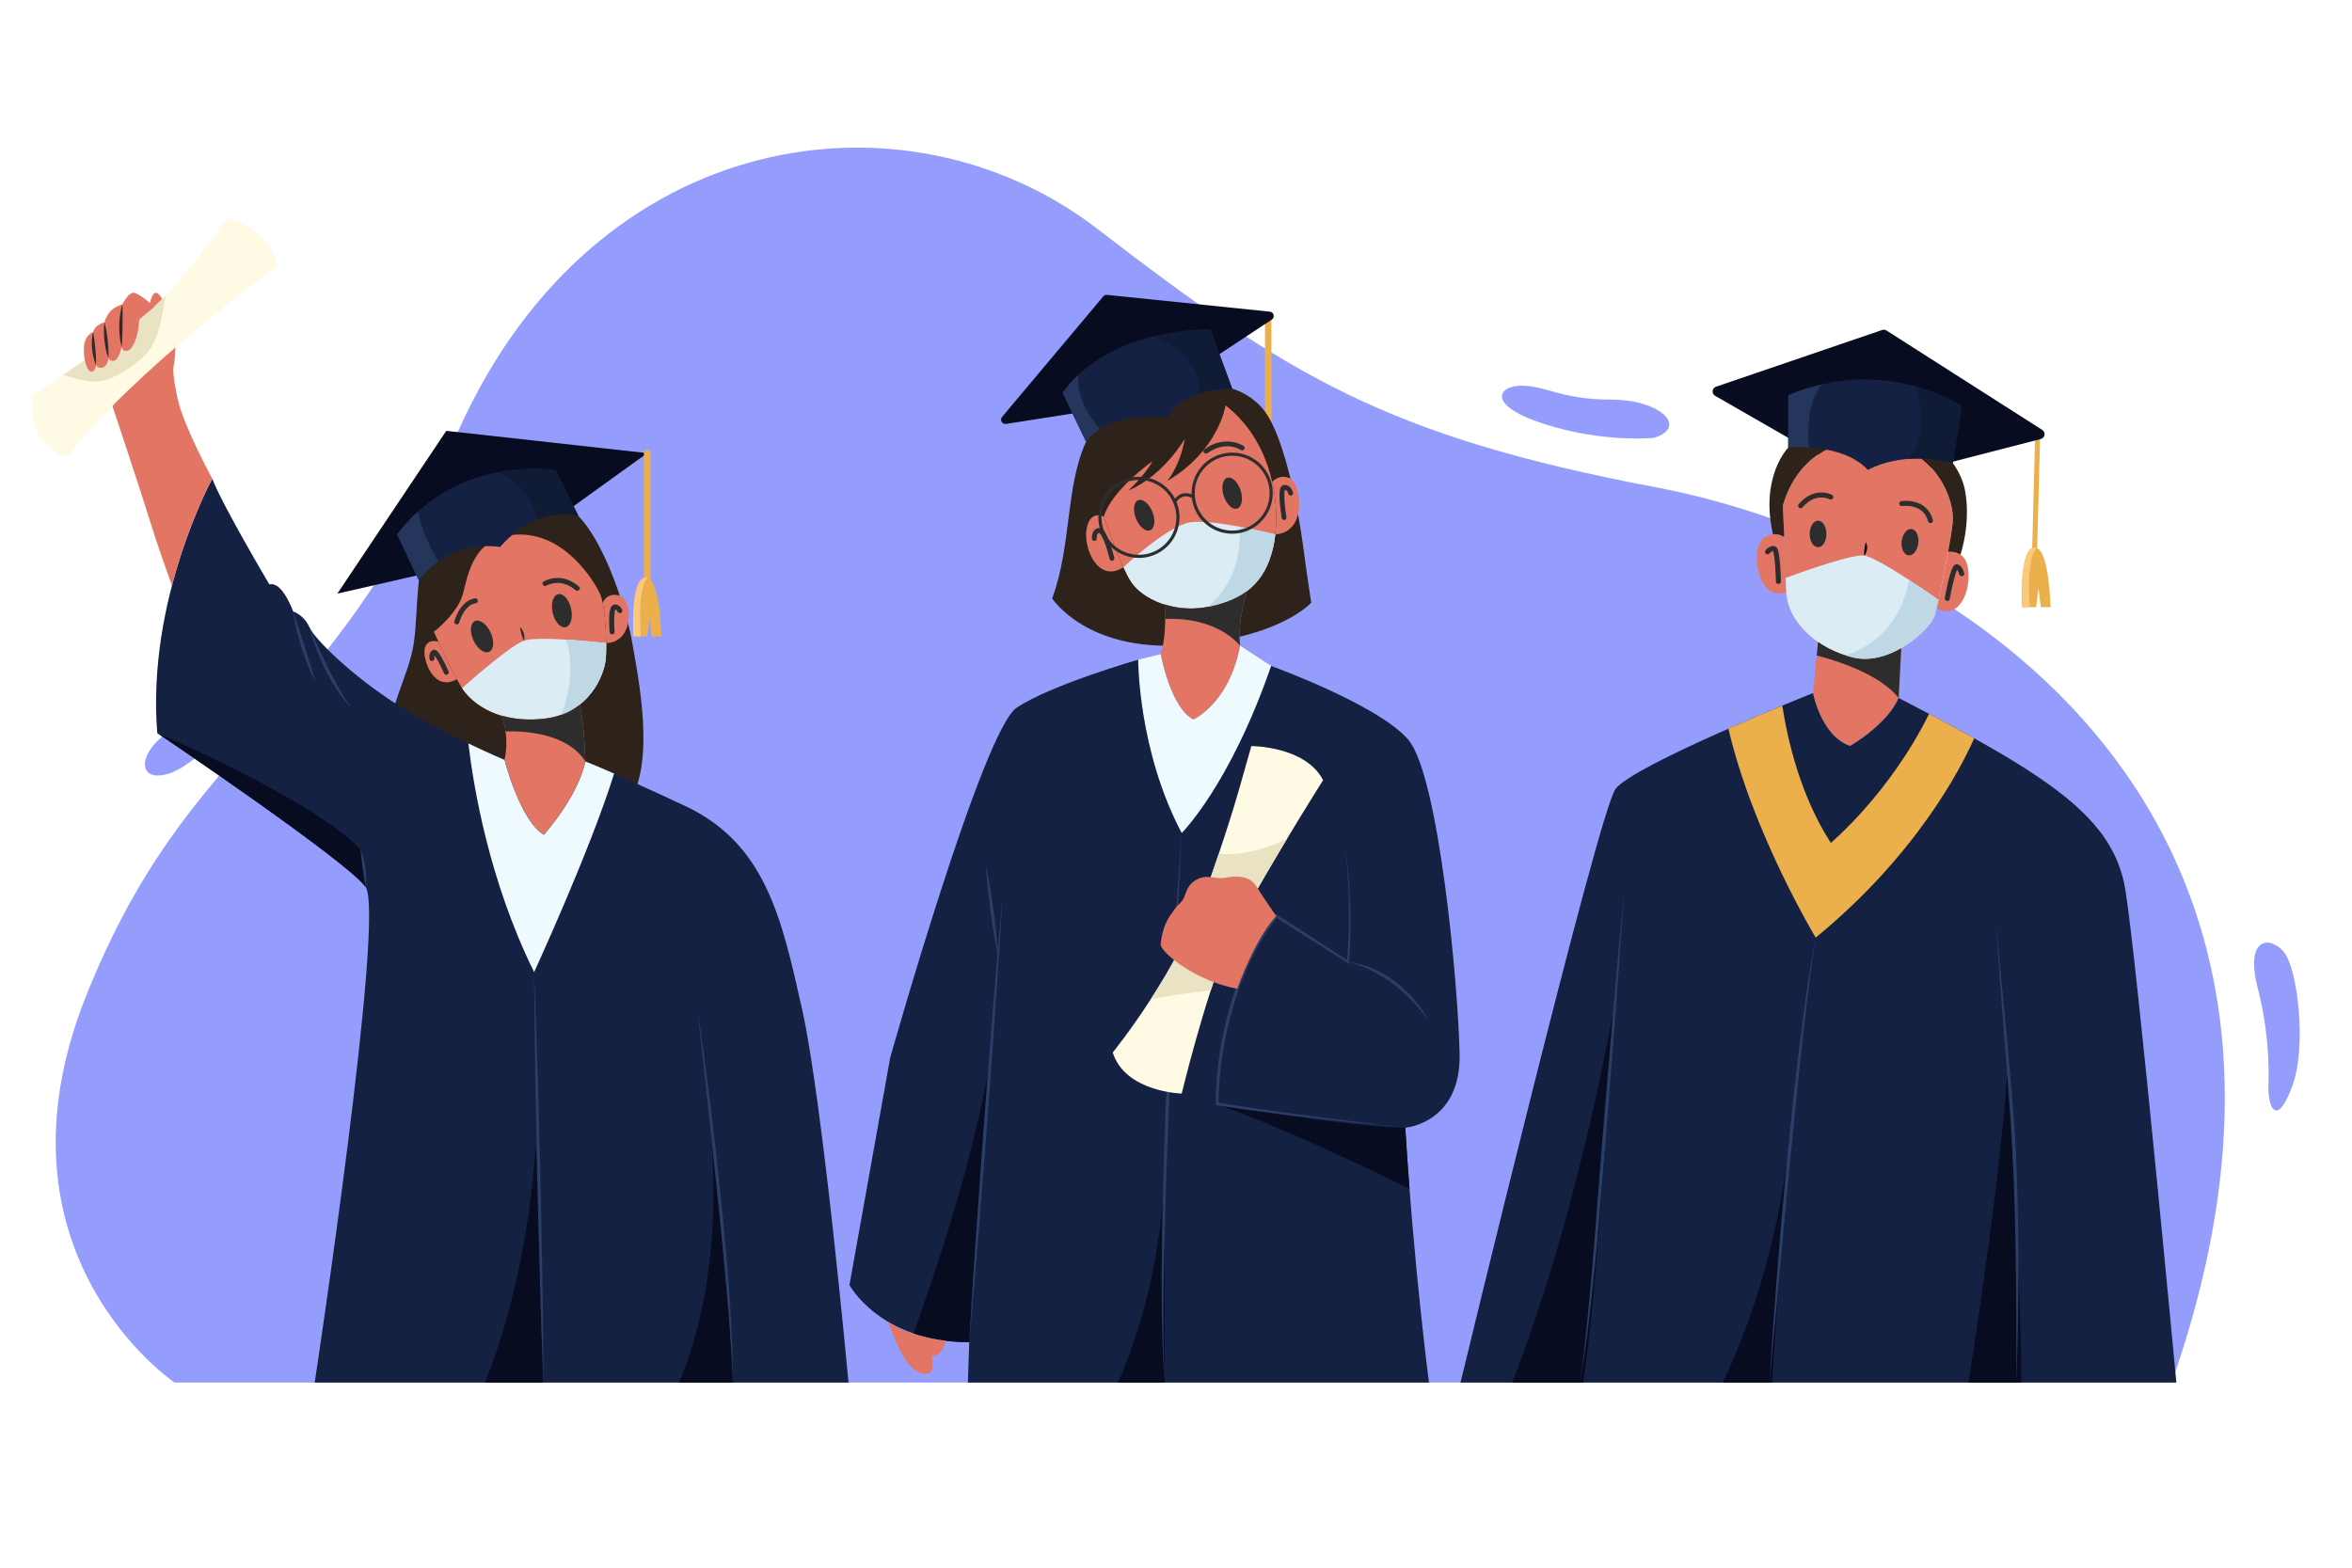 <?xml version="1.0" encoding="utf-8"?>
<!-- Generator: Adobe Illustrator 27.5.0, SVG Export Plug-In . SVG Version: 6.00 Build 0)  -->
<svg version="1.1" xmlns="http://www.w3.org/2000/svg" xmlns:xlink="http://www.w3.org/1999/xlink" x="0px" y="0px"
	 viewBox="0 0 750 500" style="enable-background:new 0 0 750 500;" xml:space="preserve">
<g id="BACKGROUND">
	<rect style="fill:#FFFFFF;" width="750" height="500"/>
</g>
<g id="OBJECTS">
	<g>
		<g>
			<path style="fill:#959DFC;" d="M692.488,440.956H55.669c0,0-61.301-41.249-27.986-123.904
				c33.316-82.655,74.94-83.373,118.761-180.297c43.821-96.924,142.891-110.389,203.468-63.77
				c60.577,46.619,91.887,66.114,178.204,82.453C614.434,171.777,758.937,251.721,692.488,440.956z"/>
			<path style="fill:#959DFC;" d="M527.423,139.648c0,0-15.992,1.689-34.982-4.42c-18.99-6.109-14.659-12.339-6.996-12.223
				c7.663,0.117,12.66,4.448,28.319,4.448C529.422,127.453,538.417,136.184,527.423,139.648z"/>
			<path style="fill:#959DFC;" d="M82.988,221.737c0,0-18.657,21.322-28.652,24.82c-9.995,3.498-10.994-5.331-1.666-12.41
				c9.329-7.08,13.993-13.41,19.99-22.738C78.657,202.081,92.65,206.411,82.988,221.737z"/>
			<path style="fill:#959DFC;" d="M723.321,346.339c0,0,1-14.275-3.332-30.958c-4.331-16.684,3.998-17.017,8.329-11.686
				c4.331,5.33,7.329,29.984,2.665,42.644C726.319,358.999,723.305,354.297,723.321,346.339z"/>
		</g>
		<g>
			<g>
				<path style="fill:#EBB04B;" d="M648.952,139.096c-0.271,10.348-0.542,20.696-0.813,31.044c-0.038,1.464-0.077,2.927-0.115,4.39
					c-0.027,1.031,1.575,1.031,1.602,0c0.271-10.348,0.542-20.696,0.813-31.044c0.038-1.464,0.077-2.927,0.115-4.391
					C650.581,138.065,648.979,138.065,648.952,139.096L648.952,139.096z"/>
			</g>
			<path style="fill:#070C21;" d="M600.18,105.245l-52.98,18.091c-1.307,0.446-1.478,2.224-0.281,2.912l48.152,27.659
				c0.364,0.209,0.794,0.267,1.201,0.162l54.479-14.051c1.359-0.35,1.646-2.153,0.463-2.908l-49.65-31.699
				C601.151,105.149,600.642,105.087,600.18,105.245z"/>
			<path style="fill:#E37565;" d="M568.55,161.192c0,0,0.696,18.616,1.044,27.663c0.348,9.047,9.395,18.094,21.4,20.878
				c12.005,2.784,24.706-9.221,25.923-13.397s5.045-22.966,5.741-29.577c0.696-6.611-4.002-20.356-18.616-25.053
				C589.428,137.008,573.422,143.968,568.55,161.192z"/>
			<path style="fill:#E37565;" d="M562.809,171.283c-5.22,2.958-2.436,21.226,6.785,17.572c-0.178-4.619-0.446-11.729-0.666-17.585
				C567.535,170.348,565.467,169.776,562.809,171.283z"/>
			<path style="fill:#E37565;" d="M625.147,176.906c-1.512-0.857-2.828-1.03-3.944-0.861c-1.166,6.43-2.72,13.931-3.705,18.04
				c0.271,0.139,0.556,0.271,0.863,0.393C627.582,198.132,630.366,179.863,625.147,176.906z"/>
			<path style="fill:#DBECF5;" d="M594.474,177.198c-3.633-0.538-18.501,4.704-25.053,7.107c0.063,1.664,0.122,3.213,0.174,4.549
				c0.348,9.047,9.395,18.094,21.4,20.878c12.005,2.784,24.706-9.221,25.923-13.397c0.286-0.982,0.718-2.777,1.218-5.026
				C618.127,191.304,599.17,177.894,594.474,177.198z"/>
			<ellipse style="fill:#2D2D2D;" cx="579.743" cy="170.297" rx="2.668" ry="4.234"/>
			<path style="fill:#2D2D2D;" d="M611.711,173.225c-0.262,2.323-1.662,4.073-3.126,3.908c-1.464-0.165-2.438-2.183-2.176-4.506
				c0.262-2.323,1.662-4.073,3.126-3.908C610.999,168.885,611.974,170.902,611.711,173.225z"/>
			<path d="M594.474,177.198c-0.092-0.78-0.015-1.473,0.068-2.167c0.099-0.698,0.211-1.346,0.396-2.105
				c0.446,0.666,0.485,1.48,0.398,2.211C595.221,175.874,594.987,176.596,594.474,177.198z"/>
			<g>
				<path style="fill:#2D2D2D;" d="M564.187,176.553c0.238-0.29,0.547-0.592,0.899-0.738c0.083-0.034,0.175-0.058,0.262-0.066
					c0.168-0.016,0.127,0.114,0.034-0.029c-0.038-0.059-0.065,0.038-0.103-0.114c0.012,0.05,0.066,0.105,0.088,0.154
					c0.076,0.165-0.049-0.162,0.012,0.033c0.02,0.063,0.042,0.125,0.062,0.188c0.056,0.182,0.099,0.367,0.139,0.553
					c0.08,0.37,0.163,0.888,0.201,1.171c0.279,2.056,0.381,4.142,0.465,6.214c0.021,0.518,0.04,1.036,0.053,1.555
					c0.024,1.029,1.627,1.033,1.602,0c-0.038-1.602-0.117-3.204-0.231-4.802c-0.087-1.215-0.197-2.43-0.379-3.635
					c-0.112-0.743-0.216-1.628-0.649-2.266c-0.907-1.337-2.818-0.288-3.588,0.65c-0.276,0.337-0.324,0.802,0,1.133
					C563.334,176.839,563.914,176.886,564.187,176.553L564.187,176.553z"/>
			</g>
			<g>
				<path style="fill:#2D2D2D;" d="M626.331,182.785c-0.289-0.999-0.842-2.387-1.925-2.735c-1.146-0.369-1.665,0.669-2.012,1.541
					c-0.89,2.236-1.345,4.681-1.836,7.028c-0.143,0.683-0.282,1.367-0.412,2.053c-0.19,1.008,1.354,1.439,1.545,0.426
					c0.281-1.493,0.598-2.981,0.941-4.461c0.261-1.123,0.537-2.245,0.872-3.348c0.137-0.45,0.282-0.899,0.46-1.335
					c-0.06,0.146,0.096-0.208,0.14-0.29c0.034-0.062,0.073-0.121,0.107-0.183c0.099-0.184-0.051,0.042,0.001-0.004
					c0.081-0.072-0.117,0.086-0.201,0.096c0.061-0.007-0.03,0.003-0.038,0.007c-0.121,0.069-0.101-0.122-0.044,0.002
					c0.049,0.108,0.292,0.326,0.413,0.545c0.201,0.363,0.322,0.662,0.444,1.084C625.073,184.199,626.619,183.779,626.331,182.785
					L626.331,182.785z"/>
			</g>
			<g>
				<path style="fill:#2D2D2D;" d="M574.867,161.712c-0.262,0.343,0.014-0.009,0.082-0.087c0.16-0.184,0.329-0.361,0.503-0.533
					c0.581-0.574,1.078-0.971,1.77-1.391c1.9-1.154,4.12-1.406,6.177-0.486c0.395,0.177,0.861,0.114,1.096-0.287
					c0.2-0.342,0.109-0.918-0.287-1.096c-2.522-1.129-5.23-1.001-7.624,0.385c-1.178,0.682-2.269,1.602-3.099,2.686
					c-0.263,0.344-0.053,0.897,0.287,1.096C574.184,162.241,574.604,162.057,574.867,161.712L574.867,161.712z"/>
			</g>
			<g>
				<path style="fill:#2D2D2D;" d="M606.634,161.384c0.118-0.018-0.217,0.012-0.154,0.02c0.047,0.006,0.109-0.014,0.156-0.018
					c0.174-0.016,0.348-0.031,0.523-0.039c0.588-0.028,1.178-0.01,1.763,0.054c0.035,0.004,0.316,0.041,0.139,0.016
					c0.085,0.012,0.169,0.025,0.253,0.04c0.2,0.033,0.398,0.073,0.596,0.119c0.405,0.094,0.803,0.217,1.191,0.365
					c0.263,0.1,0.691,0.314,1.03,0.524c0.391,0.242,0.644,0.437,0.977,0.761c0.855,0.832,1.391,1.894,1.704,3.052
					c0.269,0.994,1.815,0.572,1.545-0.426c-0.608-2.25-2.035-4.184-4.176-5.178c-1.499-0.696-3.167-0.983-4.815-0.936
					c-0.388,0.011-0.775,0.043-1.158,0.102c-0.428,0.066-0.665,0.603-0.56,0.985C605.774,161.282,606.204,161.451,606.634,161.384
					L606.634,161.384z"/>
			</g>
			<g>
				<path style="fill:#2D231A;" d="M568.928,171.27L568.928,171.27c0,0.008,0,0.015,0.001,0.023
					C568.929,171.285,568.929,171.277,568.928,171.27z"/>
				<path style="fill:#2D231A;" d="M622.659,166.759c-0.231,2.192-0.807,5.726-1.517,9.619c0.02-0.111,0.041-0.223,0.061-0.333
					c1.116-0.169,2.431,0.004,3.944,0.861c0,0,3.428-9.914,1.456-20.469c-1.972-10.555-14.091-21.19-26.561-22.386
					c-12.701-1.218-23.778,1.218-29.809,8.699c0,0-9.105,9.189-4.871,27.647l0.007,0.006c1.456-0.173,2.653,0.266,3.56,0.867
					c-0.211-5.615-0.378-10.078-0.378-10.078c4.871-17.224,20.878-24.184,35.492-19.486
					C618.657,146.403,623.355,160.148,622.659,166.759z"/>
			</g>
			<path style="fill:#142142;" d="M570.232,142.75c0,0,17.174-1.74,25.406,7.133c0,0,10.799-6.474,27.087-2.193l2.834-18.163
				c0,0-24.242-16.528-55.327-3.48V142.75z"/>
			<path style="fill:#E37565;" d="M590.994,209.733c-4.187-0.971-8-2.716-11.224-4.945l-0.027,0.001l-1.624,16.252
				c0,0,2.61,13.745,11.831,16.876c0,0,11.831-6.785,15.484-15.311l0.826-15.896C601.736,209.305,596.298,210.963,590.994,209.733z"
				/>
			<path style="fill:#2D2D2D;" d="M605.435,222.608l0.826-15.896c-4.525,2.593-9.963,4.251-15.267,3.021
				c-4.187-0.971-8-2.716-11.224-4.945l-0.027,0.001l-0.426,4.264C584.875,210.483,599.317,214.821,605.435,222.608z"/>
			<path style="fill:#142142;" d="M677.753,283.938c-3.712-22.996-23.546-36.103-72.319-61.33
				c-3.654,8.525-15.484,15.311-15.484,15.311c-9.221-3.132-11.831-16.876-11.831-16.876s-57.414,22.966-62.982,30.621
				c-5.567,7.655-49.411,189.293-49.411,189.293h228.265C693.992,440.956,681.465,306.934,677.753,283.938z"/>
			<path style="fill:#EBB04B;" d="M578.989,299.047c32.221-26.447,46.411-54.241,50.546-63.584c-4.439-2.477-9.237-5.064-14.4-7.789
				c-12.606,25.498-31.332,41.156-31.332,41.156c-9.637-14.959-13.742-32.557-15.472-43.775c-4.776,1.989-10.847,4.56-17.181,7.35
				C558.936,265.806,578.989,299.047,578.989,299.047z"/>
			<path style="fill:#EBB04B;" d="M644.822,193.654c0,0-1.062-18.592,3.825-19.017s5.206,19.017,5.206,19.017h-3.081l-0.744-6.008
				l-0.739,6.008H644.822z"/>
			<path style="fill:#FCC87C;" d="M649.433,174.756c-0.248-0.096-0.509-0.144-0.786-0.12c-4.887,0.425-3.825,19.017-3.825,19.017
				h2.416C646.245,178.498,648.712,175.344,649.433,174.756z"/>
			<g>
				<path style="fill:#070C21;" d="M640.046,342.506c-2.161,31.249-8.882,76.349-12.357,98.45h16.877
					C644.507,405.037,640.046,342.506,640.046,342.506z"/>
				<path style="fill:#070C21;" d="M482.198,440.956h22.679c5.067-32.883,9.465-117.758,9.465-117.758
					C503.241,382.125,489.862,421.377,482.198,440.956z"/>
				<path style="fill:#070C21;" d="M569.832,369.812c-4.063,32.078-13.588,56.679-20.496,71.144h15.74L569.832,369.812z"/>
			</g>
			<path style="fill:#2A3E68;" d="M578.989,299.047c-0.965,5.868-1.721,11.766-2.432,17.667c-0.74,5.898-1.404,11.806-2.045,17.716
				c-1.276,11.821-2.507,23.647-3.618,35.485l-1.711,17.754l-1.638,17.762l-3.307,35.525l1.154-17.804l1.334-17.791
				c0.93-11.858,2.007-23.704,3.105-35.548c1.2-11.834,2.416-23.669,3.867-35.477C575.192,322.536,576.686,310.721,578.989,299.047z
				"/>
			<path style="fill:#2A3E68;" d="M517.922,283.938c-0.838,13.115-1.792,26.221-2.765,39.326l-3.048,39.305l-1.633,19.643
				l-0.817,9.822l-0.411,4.911l-0.483,4.905c-1.358,13.068-2.592,26.177-4.993,39.105c1.05-6.485,1.707-13.025,2.363-19.56
				c0.665-6.534,1.259-13.076,1.813-19.621l3.099-39.297l3.296-39.281C515.484,310.108,516.644,297.019,517.922,283.938z"/>
			<path style="fill:#2A3E68;" d="M636.462,294.811c1.252,12.139,2.387,24.286,3.505,36.434c1.081,12.143,2.298,24.298,2.872,36.503
				c0.541,12.198,0.8,24.404,0.793,36.608c-0.01,12.204-0.183,24.408-0.674,36.6c0.017-6.101,0.046-12.2-0.002-18.3
				c-0.018-6.099-0.045-12.198-0.146-18.295c-0.164-12.194-0.414-24.389-1.037-36.563c-0.483-12.178-1.714-24.311-2.621-36.485
				C638.204,319.149,637.274,306.983,636.462,294.811z"/>
			<path style="fill:#BED9E5;" d="M608.73,184.946c-0.983,5.847-4.891,18.994-20.208,24.105c0.81,0.254,1.632,0.487,2.473,0.682
				c12.005,2.784,24.706-9.221,25.923-13.397c0.286-0.982,0.718-2.777,1.218-5.026C618.131,191.308,613.779,188.229,608.73,184.946z
				"/>
			<path style="fill:#101C35;" d="M610.833,123.237c1.856,5.318,3.743,14.839-2.13,23.105c3.966-0.297,8.698-0.051,14.023,1.348
				l2.834-18.163C625.559,129.527,620.01,125.754,610.833,123.237z"/>
			<path style="fill:#24365B;" d="M581.028,122.574c-3.483,0.793-7.089,1.918-10.796,3.474v16.702c0,0,2.776-0.28,6.629-0.04
				C575.815,131.422,578.531,125.538,581.028,122.574z"/>
		</g>
		<g>
			<polygon style="fill:#070C21;" points="142.305,137.415 107.572,189.327 161.219,177.077 206.383,144.522 			"/>
			<path style="fill:#2D231A;" d="M156.577,158.622c0,0-12.036,0.573-18.226,10.431c-6.19,9.858-4.814,24.646-6.362,35.822
				c-1.548,11.176-8.941,20.977-8.769,37.14c0.172,16.163,10.145,28.887,29.746,31.466c19.602,2.579,37.312-3.611,46.941-16.507
				c9.629-12.896,3.439-41.611,1.719-51.927c-1.719-10.317-10.489-38.935-22.009-44.056
				C168.097,155.871,156.577,158.622,156.577,158.622z"/>
			<path style="fill:#E37565;" d="M138.35,201.49c0,0,5.33,12.154,8.769,17.657c3.439,5.502,12.208,11.726,26.48,10.076
				c14.271-1.65,19.258-14.03,19.602-19.533c0.344-5.502-0.172-16.652-1.891-20.362c-1.719-3.71-10.732-18.841-25.484-18.841
				c-14.752,0-16.471,12.406-18.191,18.841C145.916,195.762,138.35,201.49,138.35,201.49z"/>
			<path style="fill:#DBECF5;" d="M167.065,204.359c-4.122,1.511-15.371,11.249-19.729,15.105
				c3.573,5.421,12.265,11.377,26.263,9.758c14.271-1.65,19.258-14.03,19.602-19.533c0.08-1.28,0.111-2.872,0.094-4.599
				C185.883,204.306,170.905,202.951,167.065,204.359z"/>
			<path style="fill:#E37565;" d="M139.793,204.699L139.793,204.699c0,0-3.105-1.257-4.251,1.724
				c-1.146,2.98,2.452,14.663,10.11,10.197c0,0,0,0,0,0C143.587,212.86,141.255,207.898,139.793,204.699z"/>
			<path style="fill:#E37565;" d="M197.656,189.997c-4.257-1.295-5.467,2.299-5.467,2.299s-0.001,0.002-0.001,0.002
				c0.717,3.498,1.064,8.561,1.107,12.792C202.215,205.019,201.913,191.291,197.656,189.997z"/>
			<path style="fill:#2D2D2D;" d="M156.444,201.712c1.26,2.703,1.06,5.463-0.447,6.165c-1.506,0.702-3.749-0.92-5.008-3.623
				c-1.26-2.703-1.06-5.463,0.447-6.165S155.184,199.01,156.444,201.712z"/>
			<path style="fill:#2D2D2D;" d="M182.109,194.106c0.661,2.908-0.116,5.564-1.736,5.932c-1.62,0.369-3.47-1.69-4.132-4.598
				c-0.661-2.908,0.116-5.564,1.736-5.932C179.597,189.139,181.447,191.198,182.109,194.106z"/>
			<path style="fill:#2D2D2D;" d="M167.065,204.359c-0.36-0.733-0.579-1.424-0.793-2.134c-0.195-0.714-0.39-1.415-0.447-2.236
				c0.619,0.545,0.98,1.268,1.207,2.018C167.234,202.761,167.326,203.571,167.065,204.359z"/>
			<g>
				<path style="fill:#2D2D2D;" d="M146.416,198.585c0.052-0.198,0.117-0.394,0.183-0.588c0.074-0.217,0.153-0.431,0.237-0.644
					c0.025-0.063,0.05-0.125,0.075-0.187c0.013-0.032,0.027-0.064,0.04-0.097c0,0-0.063,0.148-0.027,0.065
					c0.064-0.148,0.129-0.296,0.198-0.442c0.294-0.629,0.633-1.24,1.027-1.812c0.053-0.076,0.106-0.152,0.161-0.227
					c0.023-0.031,0.149-0.197,0.107-0.144c-0.058,0.074,0.034-0.042,0.047-0.058c0.03-0.036,0.06-0.073,0.09-0.109
					c0.068-0.081,0.138-0.162,0.209-0.241c0.254-0.282,0.528-0.545,0.823-0.784c0.006-0.005,0.1-0.077,0.032-0.026
					c-0.076,0.058,0.077-0.055,0.091-0.066c0.097-0.069,0.196-0.135,0.297-0.198c0.173-0.107,0.352-0.202,0.535-0.291
					c0.019-0.009,0.156-0.071,0.07-0.034c-0.089,0.038,0.09-0.035,0.107-0.041c0.103-0.038,0.207-0.073,0.312-0.104
					c0.107-0.032,0.214-0.06,0.323-0.084c0.049-0.011,0.098-0.021,0.147-0.03c0.032-0.006,0.249-0.038,0.09-0.018
					c0.424-0.054,0.792-0.325,0.792-0.792c0-0.385-0.365-0.846-0.792-0.792c-3.37,0.432-5.368,3.538-6.434,6.493
					c-0.098,0.272-0.193,0.548-0.267,0.828C144.628,199.15,146.155,199.571,146.416,198.585L146.416,198.585z"/>
			</g>
			<g>
				<path style="fill:#2D2D2D;" d="M174.171,186.814c0.068-0.041,0.139-0.077,0.21-0.113c0.083-0.042,0.168-0.081,0.253-0.121
					c0.028-0.013,0.208-0.09,0.03-0.015c0.063-0.026,0.126-0.052,0.189-0.076c0.671-0.254,1.372-0.448,2.086-0.527
					c2.462-0.273,4.759,0.657,6.59,2.278c0.76,0.673,1.884-0.443,1.119-1.12c-2.098-1.858-4.755-3.018-7.595-2.754
					c-1.251,0.116-2.589,0.43-3.681,1.079C172.496,185.967,173.292,187.336,174.171,186.814L174.171,186.814z"/>
			</g>
			<g>
				<path style="fill:#2D2D2D;" d="M138.512,209.823c-0.004-0.019-0.008-0.039-0.012-0.058c-0.04-0.202,0.005,0.122-0.001,0.011
					c-0.012-0.202-0.022-0.396-0.007-0.6c-0.014,0.189,0.024-0.072,0.037-0.137c0.008-0.042,0.066-0.179-0.002-0.028
					c0.018-0.04,0.044-0.078,0.061-0.118c0.067-0.159-0.092,0.062,0.037-0.058c0.034-0.031,0.065-0.068,0.102-0.096
					c-0.138,0.104,0.295-0.066-0.133,0.065c0.076-0.023,0.112,0.012-0.141,0.015c0.069-0.001-0.258-0.065-0.095-0.009
					c-0.268-0.092-0.137-0.066-0.062-0.016c0.138,0.091-0.152-0.148-0.023-0.02c0.04,0.039,0.083,0.075,0.122,0.115
					c0.093,0.095,0.176,0.199,0.261,0.301c-0.167-0.201,0.009,0.015,0.042,0.06c0.058,0.081,0.115,0.163,0.171,0.246
					c0.881,1.311,1.57,2.761,2.238,4.188c0.176,0.375,0.349,0.752,0.515,1.132c0.172,0.392,0.745,0.482,1.083,0.284
					c0.404-0.236,0.456-0.69,0.284-1.083c-0.509-1.162-1.06-2.309-1.652-3.43c-0.4-0.758-0.816-1.522-1.327-2.212
					c-0.425-0.573-1.006-1.302-1.82-1.103c-0.674,0.165-1.127,0.933-1.236,1.568c-0.08,0.464-0.074,0.943,0.032,1.404
					c0.096,0.417,0.574,0.663,0.974,0.553C138.387,210.679,138.608,210.241,138.512,209.823L138.512,209.823z"/>
			</g>
			<g>
				<path style="fill:#2D2D2D;" d="M198.355,194.374c-0.4-0.809-1.203-1.575-2.153-1.569c-0.992,0.006-1.467,0.75-1.661,1.618
					c-0.399,1.79-0.304,3.727-0.235,5.547c0.02,0.518,0.044,1.036,0.08,1.553c0.03,0.426,0.342,0.792,0.792,0.792
					c0.405,0,0.822-0.363,0.792-0.792c-0.077-1.104-0.114-2.214-0.118-3.32c-0.003-0.864,0.012-1.732,0.098-2.593
					c0.009-0.091,0.02-0.183,0.03-0.274c0.014-0.122-0.02,0.132-0.002,0.014c0.005-0.032,0.009-0.063,0.014-0.095
					c0.029-0.174,0.059-0.347,0.101-0.518c0.032-0.128,0.078-0.249,0.115-0.374c-0.039,0.133-0.036,0.109,0.005,0.004
					c0.051-0.129,0.07-0.085-0.018,0.005c0.135-0.139-0.114,0.092-0.04,0.023c-0.103,0.096-0.076,0.006,0.008,0.003
					c0.255-0.007-0.121-0.044,0.118-0.009c-0.04-0.006-0.126-0.03,0.018,0.012c0.132,0.039-0.014-0.015,0.056,0.025
					c0.044,0.025,0.088,0.051,0.129,0.081c0.104,0.073-0.112-0.114,0.046,0.044c0.078,0.077,0.152,0.156,0.223,0.24
					c0.079,0.094-0.068-0.096-0.003-0.002c0.028,0.04,0.056,0.081,0.083,0.122c0.055,0.085,0.108,0.172,0.153,0.263
					c0.189,0.383,0.732,0.489,1.083,0.284C198.462,195.228,198.545,194.758,198.355,194.374L198.355,194.374z"/>
			</g>
			<path style="fill:#142142;" d="M126.601,170.486l6.971,14.635c0,0,8.389-12.973,25.928-10.68c0,0,10.379-13.266,24.963-9.843
				l-7.253-14.657C177.21,149.941,145.973,144.694,126.601,170.486z"/>
			<path style="fill:#E37565;" d="M173.599,229.222c-5.3,0.613-9.836,0.137-13.625-0.982c0,0-0.003,0.002-0.003,0.002
				s2.624,6.379,0.904,14.117c0,0,4.97,19.43,12.552,23.9c0,0,10.833-12.036,13.24-23.385c0,0-0.276-11.779-1.811-18.163
				C182.002,226.96,178.309,228.677,173.599,229.222z"/>
			<path style="fill:#2D2D2D;" d="M186.667,242.875c0,0-0.276-11.779-1.811-18.163c-2.854,2.249-6.547,3.966-11.257,4.51
				c-5.3,0.613-9.836,0.137-13.625-0.982c0,0-0.003,0.002-0.003,0.002s0.804,1.963,1.23,5.026
				C166.957,233.103,180.874,233.714,186.667,242.875z"/>
			<g>
				<path style="fill:#EBB04B;" d="M206.383,193.338c-0.583,0-1.056-0.473-1.056-1.056v-47.76c0-0.583,0.473-1.055,1.056-1.055
					c0.583,0,1.055,0.473,1.055,1.055v47.76C207.439,192.865,206.966,193.338,206.383,193.338z"/>
			</g>
			<path style="fill:#142142;" d="M270.576,440.956c0,0-8.253-89.755-14.787-118.986c-6.534-29.231-11.689-52.959-37.482-64.995
				s-31.639-14.1-31.639-14.1c-2.407,11.348-13.24,23.385-13.24,23.385c-7.582-4.471-12.552-23.9-12.552-23.9
				s-19.716-8.3-34.274-17.648c-14.558-9.348-26.25-20.839-27.97-24.723c-1.719-3.883-5.158-4.984-5.158-4.984
				s-3.439-9.712-7.566-8.604c0,0-14.787-24.859-18.226-33.713c0,0-20.977,38.322-17.539,81.105c0,0,59.837,40.376,66.371,48.973
				c6.534,8.597-16.163,158.19-16.163,158.19H270.576z"/>
			<path style="fill:#E37565;" d="M67.681,152.688c0,0-9.17-16.878-11.005-25.361c-1.834-8.483-1.376-10.087-1.376-10.087
				s1.503-7.623-0.051-12.867c-1.554-5.244-3.691-10.746-5.488-10.976s-3.173,6.648-2.026,14.673c0,0-3.21,6.648-3.21,10.775
				l-8.712,10.546c0,0,8.712,26.092,12.38,37.921c1.981,6.388,4.629,13.882,6.648,19.427
				C60.14,166.478,67.681,152.688,67.681,152.688z"/>
			<path style="fill:#FFFAE3;" d="M10.366,125.952c0,0,29.345-18.522,41.382-30.582c12.036-12.06,20.29-25.816,20.29-25.816
				s14.214,2.98,16.278,15.131c0,0-46.54,34.389-66.944,60.983C21.37,145.669,8.302,143.147,10.366,125.952z"/>
			<path style="fill:#EAE3C3;" d="M28.244,121.596c5.044,0.688,10.417-1.777,17.13-7.422c5.049-4.246,6.171-12.302,7.392-19.84
				c-0.337,0.346-0.676,0.692-1.019,1.036c-7.573,7.588-21.994,17.731-31.651,24.212C22.289,120.303,25.411,121.21,28.244,121.596z"
				/>
			<path style="fill:#E37565;" d="M42.319,93.392c-1.719,0.321-3.267,3.674-3.267,3.674s-2.751,0.774-4.041,2.407
				c-1.29,1.633-1.719,3.353-1.719,3.353s-2.837,0.516-3.611,3.095c0,0-2.665,0.774-2.923,4.814
				c-0.258,4.041,1.204,8.081,2.493,7.824c1.29-0.258,1.375-2.149,1.375-2.149s0.688,1.376,2.235,0.774
				c1.548-0.602,1.72-3.009,1.72-3.009s0.4,1.204,1.876,0.86c1.476-0.344,2.336-4.385,2.336-4.385s0.516,2.149,2.407,0.946
				c1.891-1.204,3.066-6.104,3.095-8.855c0.006-0.6,0.321-1.011,0.321-1.011l4.612-3.885C49.229,97.844,44.038,93.071,42.319,93.392
				z"/>
			<path style="fill:#2D2D2D;" d="M39.052,97.065c0.088,2.299,0.054,4.539,0.028,6.792l-0.08,3.38
				c-0.042,1.13-0.078,2.262-0.206,3.412c-0.611-2.226-0.787-4.523-0.769-6.808c0.027-1.143,0.1-2.286,0.263-3.42
				C38.447,99.287,38.667,98.157,39.052,97.065z"/>
			<path style="fill:#2D2D2D;" d="M33.292,102.825c0.572,1.863,0.841,3.744,1.061,5.631c0.191,1.893,0.307,3.775,0.229,5.717
				c-0.39-0.898-0.633-1.835-0.832-2.772c-0.205-0.938-0.336-1.885-0.446-2.833C33.119,106.668,33.035,104.758,33.292,102.825z"/>
			<path style="fill:#2D2D2D;" d="M29.681,105.92c0.36,1.765,0.549,3.483,0.724,5.219c0.078,0.867,0.15,1.735,0.196,2.61
				c0.044,0.876,0.082,1.754,0.027,2.66c-0.741-1.65-1.088-3.406-1.272-5.171c-0.072-0.885-0.111-1.774-0.064-2.664
				C29.332,107.686,29.43,106.793,29.681,105.92z"/>
			<path style="fill:#2A3E68;" d="M93.473,195.005c1.318,3.756,2.482,7.525,3.689,11.287c1.173,3.773,2.413,7.512,3.533,11.333
				c-1.894-3.506-3.332-7.231-4.539-11.015C94.975,202.818,93.984,198.958,93.473,195.005z"/>
			<path style="fill:#2A3E68;" d="M98.631,199.989c0.5,1.109,0.962,2.227,1.478,3.324c0.48,1.11,0.972,2.214,1.483,3.309
				c1.021,2.189,2.033,4.378,3.11,6.533c1.067,2.161,2.214,4.276,3.377,6.386c0.613,1.035,1.199,2.092,1.869,3.094
				c0.601,1.053,1.328,2.014,1.979,3.046c-1.702-1.739-3.18-3.691-4.54-5.715c-1.342-2.036-2.53-4.169-3.63-6.341
				c-1.065-2.19-2.062-4.412-2.912-6.691C99.99,204.658,99.204,202.354,98.631,199.989z"/>
			<path style="fill:#EEFAFF;" d="M170.318,310.048c0,0,17.897-38.858,25.512-63.323c-7.096-3.12-9.163-3.85-9.163-3.85
				c-2.407,11.348-13.24,23.385-13.24,23.385c-7.582-4.471-12.552-23.9-12.552-23.9s-4.852-2.043-11.517-5.242
				C150.982,250.958,155.948,280.908,170.318,310.048z"/>
			<path style="fill:#2A3E68;" d="M116.513,282.766c-0.46-1.992-0.769-3.947-1.057-5.922c-0.133-0.988-0.267-1.975-0.364-2.973
				c-0.1-0.997-0.189-1.998-0.184-3.027c0.837,1.873,1.292,3.854,1.592,5.852c0.128,1.003,0.228,2.011,0.239,3.026
				C116.754,280.736,116.716,281.757,116.513,282.766z"/>
			<path style="fill:#EBB04B;" d="M201.969,202.996c0,0-1.05-18.374,3.78-18.794c4.83-0.42,5.145,18.794,5.145,18.794h-3.045
				l-0.735-5.938l-0.731,5.938H201.969z"/>
			<path style="fill:#FCC87C;" d="M206.526,184.32c-0.245-0.095-0.503-0.142-0.777-0.119c-4.83,0.42-3.78,18.794-3.78,18.794h2.387
				C203.376,188.018,205.813,184.901,206.526,184.32z"/>
			<g>
				<path style="fill:#070C21;" d="M216.489,440.956h17.331c-0.955-25.529-6.936-77.742-6.936-77.742
					C229.777,402.338,222.179,427.855,216.489,440.956z"/>
				<path style="fill:#070C21;" d="M171.058,363.366c-2.531,36.353-10.157,62.01-16.399,77.59h18.454L171.058,363.366z"/>
				<path style="fill:#070C21;" d="M116.513,282.766c-1.157-7.293-1.605-11.922-1.605-11.922
					c-15.356-16.048-64.766-37.051-64.766-37.051S109.979,274.169,116.513,282.766z"/>
			</g>
			<path style="fill:#2A3E68;" d="M222.432,321.97c1.478,9.856,2.774,19.737,4.011,29.625c1.236,9.888,2.319,19.795,3.392,29.703
				c0.989,9.917,1.924,19.841,2.651,29.783c0.708,9.939,1.302,19.907,1.123,29.876c-0.107-2.491-0.151-4.98-0.281-7.466
				c-0.156-2.486-0.281-4.972-0.463-7.455l-0.545-7.449l-0.643-7.442c-0.894-9.919-1.82-19.836-2.89-29.739
				c-0.985-9.912-2.083-19.813-3.146-29.718L222.432,321.97z"/>
			<path style="fill:#2A3E68;" d="M170.318,310.048c0.468,10.904,0.82,21.811,1.154,32.718l0.873,32.724l0.629,32.73l0.228,16.367
				l0.117,16.369l-0.634-16.358l-0.522-16.36l-0.871-32.724l-0.627-32.73C170.498,331.874,170.35,320.962,170.318,310.048z"/>
			<path style="fill:#101C35;" d="M177.21,149.941c0,0-8.172-1.363-18.744,0.744c5.223,2.152,10.527,6.466,13.057,14.944
				c3.696-1.456,8.083-2.171,12.94-1.031L177.21,149.941z"/>
			<path style="fill:#24365B;" d="M133.334,163.107c-2.347,2.126-4.614,4.557-6.733,7.379l6.971,14.635c0,0,2.036-3.141,6.191-6.06
				C135.641,172.095,133.924,166.858,133.334,163.107z"/>
			<path style="fill:#BED9E5;" d="M193.295,205.09c-3.297-0.349-8.092-0.81-12.737-1.092c1.689,5.589,2.375,13.751-1.641,23.992
				c10.22-3.667,13.987-13.548,14.284-18.301C193.281,208.409,193.312,206.817,193.295,205.09z"/>
		</g>
		<g>
			<path style="fill:#EBB04B;" d="M400.339,157.862c0,0-1.017-17.801,3.662-18.208c4.679-0.407,4.984,18.208,4.984,18.208h-2.95
				l-0.712-5.753l-0.708,5.753H400.339z"/>
			<path style="fill:#FCC87C;" d="M404.753,139.768c-0.238-0.092-0.487-0.138-0.752-0.115c-4.679,0.407-3.662,18.208-3.662,18.208
				h2.313C401.701,143.351,404.062,140.331,404.753,139.768z"/>
			<g>
				<path style="fill:#EBB04B;" d="M404.404,141.623c-0.565,0-1.023-0.458-1.023-1.023v-38.869c0-0.565,0.457-1.023,1.023-1.023
					c0.565,0,1.023,0.458,1.023,1.023V140.6C405.426,141.165,404.969,141.623,404.404,141.623z"/>
			</g>
			<path style="fill:#070C21;" d="M351.814,94.53l-32.266,38.431c-0.82,0.976,0.011,2.446,1.27,2.248l44.762-7.044
				c0.195-0.031,0.381-0.103,0.545-0.211l39.43-26.028c1.081-0.713,0.67-2.388-0.618-2.521l-51.925-5.359
				C352.556,93.998,352.108,94.18,351.814,94.53z"/>
			<path style="fill:#2D231A;" d="M367.931,124.232c0,0-15.004,2.443-21.606,16.658c-6.602,14.215-4.603,33.316-10.822,49.974
				c0,0,11.074,17.102,41.962,14.881s40.661-13.548,40.661-13.548s-1.292-8.104-2.665-18.548
				c-1.374-10.443-5.775-34.092-12.216-42.532C396.805,122.677,384.589,120.234,367.931,124.232z"/>
			<path style="fill:#E37565;" d="M390.808,129.285c0,0-2.165,14.492-18.657,24.154c0,0,3.998-4.331,5.664-13.493
				c0,0-6.83,11.827-17.991,16.491c0,0,5.164-4.664,7.663-9.329c0,0-12.993,9.162-15.492,17.658c0,0,5.331,15.825,8.829,20.989
				c3.498,5.164,13.659,10.161,24.987,7.663c10.767-2.375,17.491-7.329,20.156-18.824
				C408.632,163.101,406.633,141.612,390.808,129.285z"/>
			<path style="fill:#E37565;" d="M351.995,164.767c0,0-4.331-2.332-5.497,3.831c-1.166,6.163,3.667,17.609,11.745,12.303
				c0,0,0,0,0,0C355.181,174.222,351.995,164.767,351.995,164.767z"/>
			<path style="fill:#E37565;" d="M411.464,152.606c-3.498-1.666-5.797,1.081-5.797,1.081l-0.001,0.001
				c1.36,6.016,1.546,11.901,0.995,16.763c0,0,0,0,0,0C417.018,169.808,414.962,154.272,411.464,152.606z"/>
			<path style="fill:#DBECF5;" d="M379.474,166.599c-7.335,1.166-21.231,14.301-21.232,14.302c0.899,1.96,1.787,3.683,2.581,4.855
				c3.498,5.164,13.659,10.161,24.987,7.663c10.767-2.375,17.491-7.329,20.156-18.824c0.294-1.266,0.526-2.659,0.695-4.142
				C406.659,170.452,386.809,165.433,379.474,166.599z"/>
			<path style="fill:#2D2D2D;" d="M367.492,163.289c1.052,2.651,0.726,5.267-0.728,5.844c-1.454,0.577-3.485-1.104-4.537-3.755
				c-1.052-2.651-0.726-5.268,0.727-5.844C364.408,158.957,366.44,160.638,367.492,163.289z"/>
			<path style="fill:#2D2D2D;" d="M395.611,156.422c0.874,2.715,0.375,5.304-1.113,5.783c-1.489,0.479-3.404-1.333-4.278-4.048
				c-0.874-2.715-0.375-5.304,1.113-5.783C392.822,151.895,394.737,153.707,395.611,156.422z"/>
			<g>
				<path style="fill:#2D2D2D;" d="M349.708,171.763c-0.003-0.07-0.001-0.141,0-0.211c0.002-0.072,0.006-0.145,0.011-0.217
					c0.003-0.038,0.007-0.076,0.01-0.114c0.004-0.041,0.008-0.082,0.013-0.123c-0.012,0.085-0.013,0.098-0.004,0.04
					c0.038-0.226,0.087-0.451,0.168-0.667c0.008-0.02,0.06-0.132,0.009-0.024c0.021-0.045,0.044-0.089,0.068-0.133
					c0.082-0.151,0.027-0.089,0.169-0.223c-0.041,0.039,0.151-0.099,0.067-0.061c0.151-0.067,0.208-0.04,0.292-0.057
					c0.216-0.044-0.156-0.038,0.049,0.008c-0.154-0.034-0.051-0.047,0.048,0.042c0.078,0.071-0.103-0.114,0.025,0.027
					c0.058,0.065,0.121,0.127,0.181,0.191c0.142,0.153-0.022-0.047,0.08,0.102c0.068,0.099,0.136,0.198,0.199,0.3
					c1.105,1.774,1.699,3.892,2.294,5.927c0.168,0.573,0.331,1.148,0.477,1.727c0.242,0.956,1.722,0.551,1.479-0.408
					c-0.444-1.75-0.977-3.488-1.616-5.176c-0.593-1.566-1.967-5.528-4.364-3.943c-0.935,0.618-1.23,1.936-1.19,2.993
					C348.211,172.747,349.745,172.752,349.708,171.763L349.708,171.763z"/>
			</g>
			<g>
				<path style="fill:#2D2D2D;" d="M412.314,157.086c-0.28-1.022-1.002-2.084-2.073-2.362c-1.175-0.305-1.892,0.4-2.094,1.489
					c-0.202,1.09-0.157,2.224-0.09,3.325c0.073,1.208,0.203,2.413,0.36,3.613c0.094,0.719,0.191,1.438,0.309,2.153
					c0.067,0.409,0.574,0.637,0.944,0.536c0.434-0.119,0.603-0.533,0.536-0.943c-0.237-1.44-0.387-2.645-0.523-4.16
					c-0.094-1.052-0.167-2.113-0.134-3.17c0.007-0.218,0.021-0.434,0.039-0.651c0.004-0.047,0.009-0.094,0.015-0.141
					c0.014-0.122-0.019,0.12-0.001,0.003c0.016-0.102,0.033-0.204,0.056-0.305c0.016-0.072,0.037-0.143,0.056-0.215
					c0.013-0.051,0.113-0.294,0.016-0.065c0.018-0.044,0.047-0.11,0.082-0.144c-0.002,0.002-0.136,0.143-0.051,0.069
					c0.095-0.083-0.166,0.098-0.053,0.036c-0.027,0.015-0.14,0.01-0.075,0.037c0.091,0.038,0.244,0.014,0.336,0.051
					c0.162,0.064,0.361,0.272,0.449,0.391c0.082,0.111,0.152,0.235,0.217,0.357c0.03,0.058,0.158,0.355,0.097,0.198
					c0.039,0.101,0.077,0.202,0.105,0.307C411.096,158.444,412.576,158.04,412.314,157.086L412.314,157.086z"/>
			</g>
			<path style="fill:#142142;" d="M338.835,125.287l7.49,15.603c0,0,5.17-9.495,26.159-7.802c0,0,3.381-8.857,20.431-9.162
				l-6.938-18.795C385.977,105.131,354.16,103.965,338.835,125.287z"/>
			<path style="fill:#E37565;" d="M397.711,188.414c-3.177,2.398-7.142,3.955-11.9,5.004c-5.243,1.157-10.227,0.695-14.425-0.633
				c-0.002,0.001-0.015,0.008-0.015,0.008s0.916,8.954-1.262,15.84c0,0,3.052,17.102,10.432,20.878c0,0,11.404-4.983,14.932-23.566
				c0,0-1.301-5.974,2.237-17.523C397.71,188.418,397.71,188.417,397.711,188.414z"/>
			<path style="fill:#2D2D2D;" d="M371.559,197.413c4.147-0.216,16.275-0.034,23.913,8.532c0,0-1.301-5.974,2.237-17.523
				c0.001-0.003,0.001-0.004,0.002-0.007c-3.177,2.398-7.142,3.955-11.9,5.004c-5.243,1.157-10.227,0.695-14.425-0.633
				c-0.002,0.001-0.015,0.008-0.015,0.008S371.562,194.697,371.559,197.413z"/>
			<path style="fill:#EEFAFF;" d="M395.472,205.944c-3.528,18.584-14.932,23.566-14.932,23.566
				c-7.38-3.776-10.432-20.878-10.432-20.878l-7.18,1.777c0,0-0.107,28.874,13.886,55.305c0,0,15.319-15.103,28.538-53.305
				L395.472,205.944z"/>
			<g>
				<path style="fill:#142142;" d="M449,235.829c-9.773-11.205-43.647-23.421-43.647-23.421
					c-13.218,38.202-28.538,53.305-28.538,53.305c-13.993-26.431-13.886-55.305-13.886-55.305s-27.87,7.996-38.753,15.325
					s-40.312,111.608-40.312,111.608l-12.993,72.518c0,0,9.773,18.213,38.202,18.213l-0.444,12.882h147.034
					c0,0-4.886-37.314-7.552-81.291c0,0,17.768-1.333,17.324-23.543C464.991,313.911,458.772,247.034,449,235.829z"/>
			</g>
			<g>
				<path style="fill:#070C21;" d="M315.017,342.354c-5.718,31.026-17.197,64.944-23.74,82.928
					c4.882,1.676,10.767,2.792,17.796,2.792C309.517,415.192,315.017,342.354,315.017,342.354z"/>
				<path style="fill:#070C21;" d="M449.457,379.152c-0.483-6.271-0.94-12.8-1.345-19.487c-17.324,0-60.412-7.539-60.412-7.539
					C406.946,358.714,433.896,371.499,449.457,379.152z"/>
				<path style="fill:#070C21;" d="M371.371,370.098c-0.514,31.477-8.173,55.622-14.885,70.858h14.885V370.098z"/>
			</g>
			<path style="fill:#2A3E68;" d="M309.073,428.074c0.678-11.898,1.468-23.788,2.275-35.677l2.546-35.656l2.782-35.639l1.475-17.814
				l1.583-17.806l-1.083,17.842l-1.19,17.834l-2.548,35.657l-2.784,35.64C311.158,404.332,310.172,416.207,309.073,428.074z"/>
			<path style="fill:#2A3E68;" d="M448.111,359.665c-10.03-0.955-20.057-1.96-30.064-3.138c-10.006-1.193-20.01-2.427-29.973-3.976
				l-0.372-0.058l-0.003-0.367c-0.039-5.378,0.43-10.704,1.198-15.999c0.785-5.29,1.947-10.524,3.46-15.655
				c1.47-5.147,3.477-10.134,5.821-14.944l1.823-3.579l2.065-3.447l1.037-1.72l1.164-1.638l2.328-3.276l0.241-0.34l0.363,0.234
				l22.882,14.756l-0.52,0.257c0.515-6.345,0.648-12.735,0.571-19.11c-0.104-6.377-0.538-12.758-1.566-19.063
				c1.16,6.282,1.731,12.666,1.969,19.053c0.118,3.194,0.155,6.392,0.098,9.589c-0.055,3.198-0.171,6.39-0.397,9.589l-0.04,0.561
				l-0.481-0.304l-23.006-14.562l0.604-0.106l-2.286,3.246l-1.143,1.623l-1.018,1.705l-2.028,3.414l-1.788,3.547
				c-0.29,0.595-0.614,1.174-0.876,1.782l-0.78,1.827c-0.503,1.225-1.078,2.421-1.522,3.669l-1.348,3.738
				c-0.451,1.246-0.794,2.528-1.197,3.79c-1.519,5.077-2.691,10.262-3.491,15.507c-0.783,5.239-1.268,10.557-1.25,15.832
				l-0.374-0.425c9.944,1.567,19.916,2.988,29.906,4.276C428.109,357.233,438.101,358.524,448.111,359.665z"/>
			<path style="fill:#2A3E68;" d="M455.663,325.683c-0.8-1.116-1.613-2.211-2.507-3.244c-0.859-1.057-1.771-2.069-2.709-3.052
				c-1.891-1.95-3.898-3.779-6.054-5.411c-2.126-1.675-4.452-3.073-6.864-4.296l-1.831-0.885l-1.903-0.723
				c-0.317-0.124-0.63-0.262-0.951-0.377l-0.979-0.29c-0.655-0.189-1.309-0.391-1.966-0.603c2.707,0.391,5.439,1.002,7.96,2.163
				c0.32,0.133,0.647,0.253,0.962,0.397l0.921,0.48c0.608,0.331,1.241,0.622,1.831,0.986c1.177,0.733,2.347,1.479,3.44,2.334
				c2.193,1.692,4.231,3.588,6.015,5.698C452.81,320.969,454.429,323.224,455.663,325.683z"/>
			<path style="fill:#2A3E68;" d="M314.403,276.153c0.533,2.383,0.955,4.781,1.36,7.181c0.417,2.399,0.754,4.808,1.09,7.217
				c0.313,2.413,0.623,4.825,0.855,7.249l0.344,3.636c0.078,1.217,0.19,2.429,0.238,3.65c-0.277-1.19-0.488-2.389-0.734-3.583
				l-0.627-3.597c-0.416-2.399-0.753-4.808-1.089-7.217c-0.311-2.413-0.622-4.825-0.854-7.249
				C314.744,281.016,314.518,278.592,314.403,276.153z"/>
			<path style="fill:#2A3E68;" d="M376.815,265.714l-2.161,43.796c-0.688,14.599-1.378,29.198-1.927,43.801
				c-0.639,14.6-1.076,29.207-1.428,43.815l-0.219,10.957l-0.086,10.958L371.041,430c0.054,3.652,0.223,7.302,0.329,10.956
				c-1.006-14.588-1.034-29.228-0.858-43.844c0.19-14.62,0.635-29.234,1.194-43.842c0.634-14.605,1.309-29.208,2.165-43.802
				l1.358-21.885L376.815,265.714z"/>
			<path style="fill:#E37565;" d="M283.098,421.517c0,0,2.931,7.778,5.263,11.609s5.164,5.331,7.496,4.997
				c2.332-0.333,1.333-5.497,1.333-5.497s3.668-0.522,4.332-5.009C301.523,427.618,289.646,426.372,283.098,421.517z"/>
			<path style="fill:#FFFAE3;" d="M385.255,282.15c0,0,6.219-17.546,9.995-30.873c3.776-13.326,3.776-13.326,3.776-13.326
				s17.324,0,22.877,10.883c0,0-24.432,38.647-31.095,54.194c-6.663,15.547-13.993,45.754-13.993,45.754
				s-17.991-0.444-21.989-13.104C354.827,335.677,376.355,309.266,385.255,282.15z"/>
			<path style="fill:#EAE3C3;" d="M386.072,315.939c1.546-4.727,3.159-9.231,4.736-12.911c3.587-8.369,12.32-23.427,19.622-35.552
				c-9.267,4.508-16.605,5.308-21.803,4.86c-1.922,5.724-3.372,9.814-3.372,9.814c-4.393,13.384-11.86,26.589-18.299,36.539
				C374.593,317.215,381.226,316.393,386.072,315.939z"/>
			<path style="fill:#E37565;" d="M406.954,292.145c0,0-4.375-6.219-6.374-9.551c-1.999-3.331-6.441-3.331-9.773-2.665
				s-5.775-1.333-9.328,0.666c-3.554,1.999-3.243,5.336-4.664,6.885c-1.421,1.55-1.555,1.333-3.776,4.664
				c-2.221,3.332-2.752,7.107-2.931,9.106c-0.179,1.999,10.141,11.378,24.415,14.129
				C394.524,315.38,400.001,299.696,406.954,292.145z"/>
			<g>
				<path style="fill:#2D2D2D;" d="M385.083,144.486c-0.236,0.188,0.014-0.008,0.12-0.083c0.226-0.159,0.46-0.309,0.697-0.451
					c0.756-0.453,1.554-0.831,2.39-1.11c2.529-0.842,5.151-0.671,7.461,0.705c0.85,0.507,1.622-0.819,0.774-1.325
					c-3.934-2.344-9.002-1.625-12.527,1.178C383.226,144.016,384.318,145.095,385.083,144.486L385.083,144.486z"/>
			</g>
			<path style="fill:#101C35;" d="M382.525,125.488c2.715-0.874,6.125-1.486,10.39-1.562l-6.938-18.795c0,0-8.208-0.295-18.29,2.201
				C374.179,109.896,382.342,115.173,382.525,125.488z"/>
			<path style="fill:#24365B;" d="M343.826,119.604c-1.792,1.692-3.475,3.574-4.991,5.684l7.49,15.603c0,0,1.122-2.055,4.431-4.082
				C344.509,129.631,343.513,123.534,343.826,119.604z"/>
			<path style="fill:#BED9E5;" d="M395.298,167.992c0.388,6.692-0.693,17.779-10.244,25.563c0.253-0.049,0.503-0.081,0.757-0.137
				c10.767-2.375,17.491-7.329,20.156-18.824c0.294-1.266,0.526-2.659,0.695-4.142C406.66,170.452,401.4,169.123,395.298,167.992z"
				/>
			<g>
				
					<ellipse transform="matrix(0.229 -0.974 0.974 0.229 119.257 480.693)" style="fill:none;stroke:#2D2D2D;stroke-miterlimit:10;" cx="362.929" cy="165.1" rx="12.438" ry="12.438"/>
				<circle style="fill:none;stroke:#2D2D2D;stroke-miterlimit:10;" cx="392.915" cy="157.29" r="12.438"/>
				<path style="fill:none;stroke:#2D2D2D;stroke-miterlimit:10;" d="M374.391,160.261c0,0,2.212-4.148,6.15-1.709"/>
			</g>
		</g>
	</g>
</g>
</svg>
